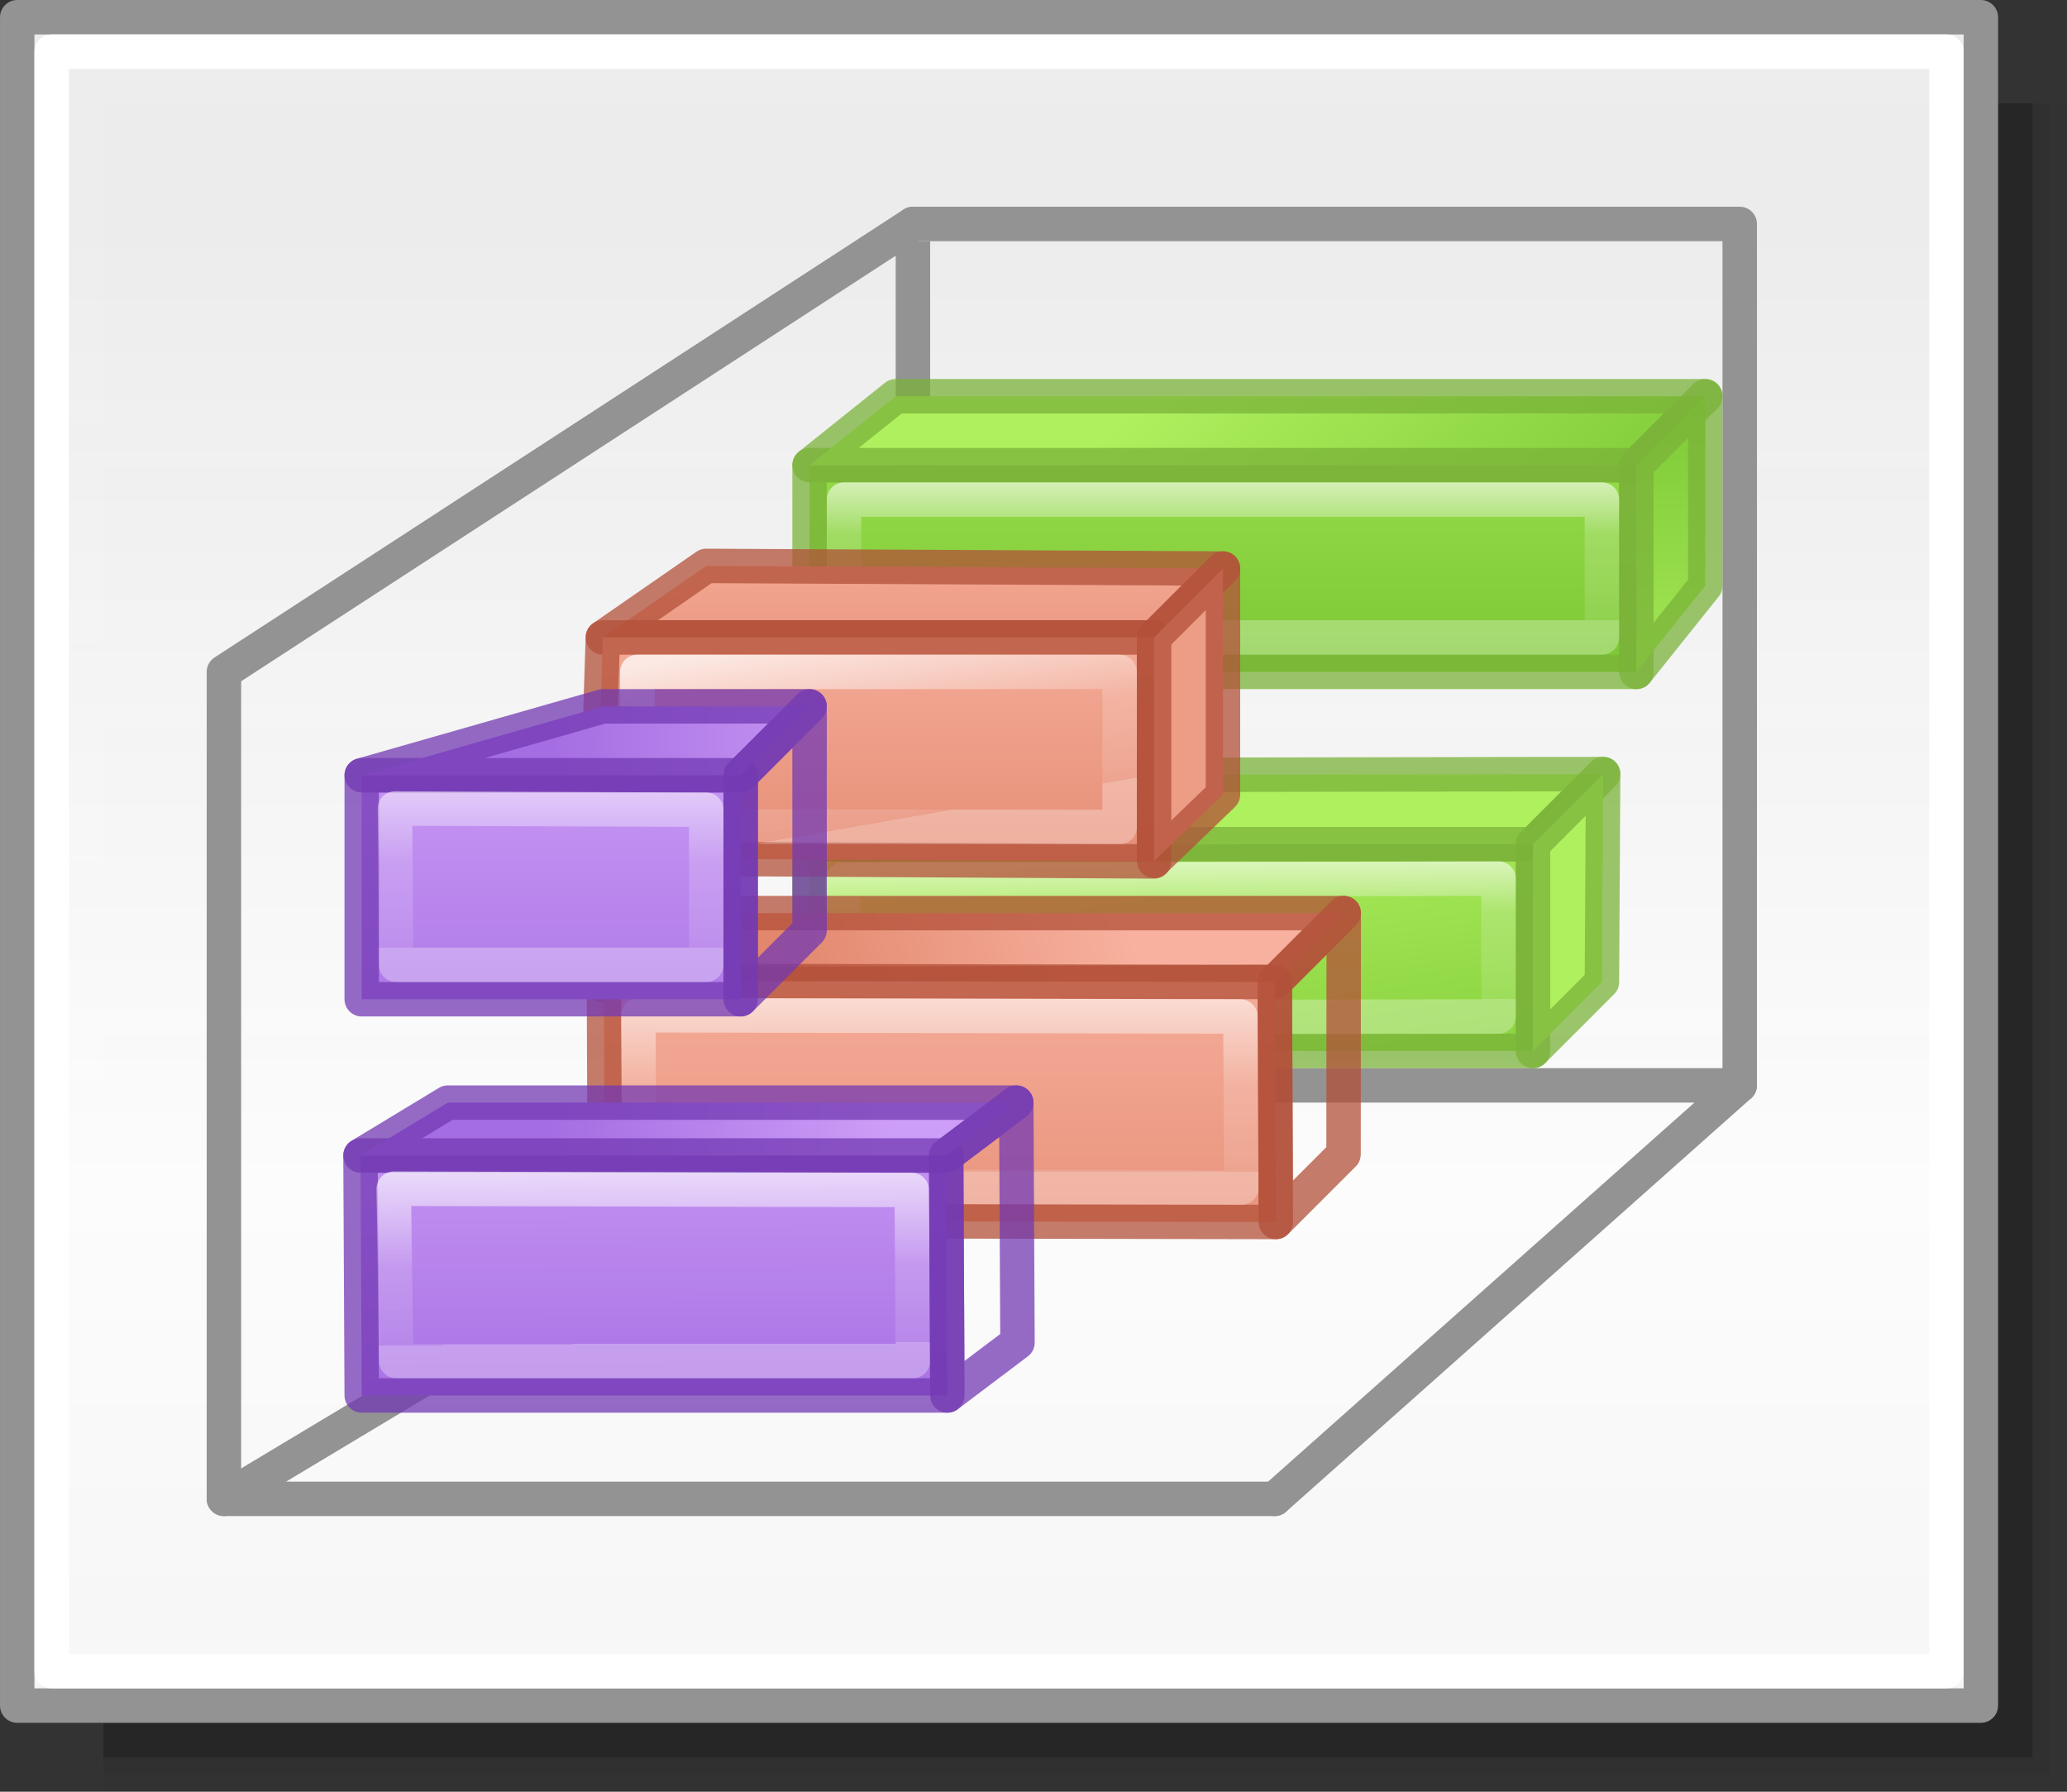 <svg height="52" viewBox="0 0 60 52" width="60" xmlns="http://www.w3.org/2000/svg" xmlns:xlink="http://www.w3.org/1999/xlink"><rect x="0" y="0" width="60" height="52" fill="#333333" stroke="none"/><linearGradient id="a" gradientTransform="matrix(1.383 0 0 1.414 -11.892 21.511)" gradientUnits="userSpaceOnUse" x1="13.697" x2="13.3" y1="12.091" y2="29.436"><stop offset="0" stop-color="#aff05f"/><stop offset="1" stop-color="#68b723"/></linearGradient><linearGradient id="b"><stop offset="0" stop-color="#fff"/><stop offset=".581" stop-color="#fff" stop-opacity=".235"/><stop offset="1" stop-color="#fff" stop-opacity=".157"/><stop offset="1" stop-color="#fff" stop-opacity=".392"/></linearGradient><linearGradient id="c" gradientUnits="userSpaceOnUse" x1="13.608" x2="13.608" y1="2.546" y2="21.532"><stop offset="0" stop-color="#f7b19e"/><stop offset="1" stop-color="#e2866d"/></linearGradient><linearGradient id="d" gradientUnits="userSpaceOnUse" x1="15.608" x2="15.608" y1="2.546" y2="21.532"><stop offset="0" stop-color="#cd9ef7"/><stop offset="1" stop-color="#a56de2"/></linearGradient><linearGradient id="e" gradientUnits="userSpaceOnUse" x1="42.5" x2="42.5" y1="49.5" y2="7"><stop offset="0" stop-color="#f6f6f6"/><stop offset=".353" stop-color="#fcfcfc"/><stop offset="1" stop-color="#fff" stop-opacity=".915"/></linearGradient><linearGradient id="f" gradientUnits="userSpaceOnUse" x1="40.965" x2="30.5" xlink:href="#d" y1="-18.965" y2="-19"/><linearGradient id="g" gradientUnits="userSpaceOnUse" x1="103.965" x2="103.965" xlink:href="#d" y1="-24.965" y2="-14.965"/><linearGradient id="h" gradientUnits="userSpaceOnUse" x1="51.965" x2="49.465" xlink:href="#c" y1="-23.174" y2="-13.174"/><linearGradient id="i" gradientUnits="userSpaceOnUse" x1="44.5" x2="32" xlink:href="#c" y1="-24.709" y2="-24.709"/><linearGradient id="j" gradientTransform="translate(30.465 -43.652)" gradientUnits="userSpaceOnUse" x1="19.035" x2="1.535" xlink:href="#a" y1="17.652" y2="15.152"/><linearGradient id="k" gradientTransform="translate(56 -52)" gradientUnits="userSpaceOnUse" x1="-3.5" x2="-1" xlink:href="#a" y1="29" y2="36.5"/><linearGradient id="l" gradientTransform="translate(56 -52)" gradientUnits="userSpaceOnUse" x1="-4" x2="-4" xlink:href="#a" y1="22" y2="32.5"/><linearGradient id="m" gradientUnits="userSpaceOnUse" x1="38.465" x2="33" xlink:href="#b" y1="-17.465" y2="-17.5"/><linearGradient id="n" gradientUnits="userSpaceOnUse" x1="43.5" x2="37.5" xlink:href="#b" y1="-24.709" y2="-24.709"/><linearGradient id="o" gradientUnits="userSpaceOnUse" x1="47" x2="42.5" y1="-22" y2="-22"><stop offset="0" stop-color="#fff"/><stop offset=".433" stop-color="#fff" stop-opacity=".235"/><stop offset="1" stop-color="#fff" stop-opacity=".157"/><stop offset="1" stop-color="#fff" stop-opacity=".392"/></linearGradient><linearGradient id="p" gradientUnits="userSpaceOnUse" x1="38.5" x2="27" xlink:href="#d" y1="-16.5" y2="-16.5"/><linearGradient id="q" gradientUnits="userSpaceOnUse" x1="103.5" x2="103.5" xlink:href="#d" y1="-25" y2="-15"/><linearGradient id="r" gradientUnits="userSpaceOnUse" x1="-18.5" x2="-24.5" xlink:href="#b" y1="37" y2="37"/><linearGradient id="s" gradientUnits="userSpaceOnUse" x1="46.348" x2="38.848" xlink:href="#c" y1="-29.709" y2="-29.709"/><linearGradient id="t" gradientUnits="userSpaceOnUse" x1="43.848" x2="33.848" xlink:href="#c" y1="-22.209" y2="-22.209"/><linearGradient id="u" gradientUnits="userSpaceOnUse" x1="42.901" x2="37.321" xlink:href="#b" y1="-18.739" y2="-19.709"/><linearGradient id="v" gradientUnits="userSpaceOnUse" x1="38.848" x2="38.848" xlink:href="#c" y1="-32.209" y2="-32.209"/><linearGradient id="w" gradientTransform="translate(30.465 -43.652)" gradientUnits="userSpaceOnUse" x1="23.035" x2="5.535" xlink:href="#a" y1="15.152" y2="15.152"/><linearGradient id="x" gradientTransform="translate(56 -52)" gradientUnits="userSpaceOnUse" x1="-3.5" x2="-17.5" xlink:href="#a" y1="29" y2="16"/><linearGradient id="y" gradientTransform="translate(56 -52)" gradientUnits="userSpaceOnUse" x1="-17.5" x2="-2.5" xlink:href="#a" y1="11" y2="11"/><linearGradient id="z" gradientUnits="userSpaceOnUse" x1="47" x2="42.5" y1="-21.5" y2="-21.5"><stop offset="0" stop-color="#fff"/><stop offset=".448" stop-color="#fff" stop-opacity=".235"/><stop offset="1" stop-color="#fff" stop-opacity=".157"/><stop offset="1" stop-color="#fff" stop-opacity=".392"/></linearGradient><path d="m3 3h57v49h-57z" fill="#010101" opacity=".02"/><path d="m3 3h56.5v48.5h-56.5z" fill="#010101" opacity=".05"/><path d="m3 3h56v48h-56z" fill="#010101" opacity=".2"/><path d="m.5.5h57v49h-57z" fill="url(#e)" stroke="#939393" stroke-linecap="round" stroke-linejoin="round" stroke-width=".999"/><path d="m37 43.5 13.5-12v-25h-24" fill="none" stroke="#939393" stroke-linecap="round" stroke-linejoin="round"/><path d="m26.5 6.5-20 13v24l20-12" fill="none" stroke="#939393" stroke-linecap="round" stroke-linejoin="round"/><path d="m26.5 7v24" fill="none" stroke="#939393"/><g stroke-linecap="round" stroke-linejoin="round"><path d="m6.5 43.5h30.5" fill="none" stroke="#939393"/><path d="m1.5 1.5h55v47h-55z" fill="none" stroke="#fff" stroke-width=".999"/><path d="m26.5 31.5h24" fill="none" stroke="#939393"/><g stroke-opacity=".745" transform="matrix(0 -1 -1 0 14 71.5)"><g stroke="#7bb339"><path d="m47-9.5h-6v-21h6z" fill="url(#j)"/><path d="m47-9.5v-21l2.035-2.035-.035 20.535z" fill="url(#k)"/><path d="m47-30.5h-6l2-2 6.035-.035z" fill="url(#l)"/></g><path d="m42-29.5-.035 19.035h4l.035-19.035z" fill="none" stroke="url(#o)"/></g><g stroke-opacity=".745" transform="matrix(0 -1 -1 0 7.791 71.5)"><path d="m42.924-9.704.076-19.51 2-2 0 18.51z" fill="url(#h)" stroke="#b35039"/><path d="m43-29.214-6.965-.03.035 19.475 6.965.03z" fill="url(#i)" stroke="#b35039"/><path d="m37.035-28.244.035 17.475 4.965.03-.035-17.475z" fill="none" stroke="url(#n)"/><path d="m36.035-29.244 6.965.03 2-2-7.0.005z" fill="url(#h)" stroke="#b35039"/></g><g transform="matrix(0 -1 -1 0 1 72)"><path d="m38.465-9.465-0-17-6.965-.035 0 17z" fill="url(#f)" stroke="#7239b3" stroke-opacity=".746"/><path d="m38.465-9.465-0-17 1.535-2.035 0 16.5z" fill="url(#g)" stroke="#7239b3" stroke-opacity=".745"/><path d="m32.5-25.5 0 15 5 .07-.035-15.035z" fill="none" stroke="url(#m)" stroke-opacity=".746"/><path d="m31.5-26.5 6.965.035 1.535-2.035-6.965-.035z" fill="url(#g)" stroke="#7239b3" stroke-opacity=".745"/></g><g stroke-opacity=".745" transform="matrix(0 -1 -1 0 14 60.5)"><g stroke="#7bb339"><path d="m47-9.5h-6v-24h6z" fill="url(#w)"/><path d="m47-9.5v-24l2-2v23.5z" fill="url(#x)"/><path d="m47-33.5h-6l2.5-2h5.5z" fill="url(#y)"/></g><path d="m42-32.5v22h4v-22z" fill="none" stroke="url(#z)"/></g><g stroke-opacity=".745" transform="matrix(0 -1 -1 0 7.791 60.848)"><path d="m42.348-9.709-0-16 2-2 .076 15z" fill="url(#s)" stroke="#b35039"/><path d="m42.348-25.709h-6.5l.091 16.209 6.409-.209z" fill="url(#t)" stroke="#b35039"/><path d="m36.848-24.709.015 14h4.485l-0-14z" fill="none" stroke="url(#u)"/><path d="m35.863-25.709h6.485l2-2h-6.561z" fill="url(#v)" stroke="#b35039"/></g><g transform="matrix(0 -1 -1 0 1 59)"><path d="m36.5-9.5v-11h-6.5v11z" fill="url(#p)" stroke="#7239b3" stroke-opacity=".746"/><path d="m36.5-9.5v-11l2-2v6z" fill="url(#q)" stroke="#7239b3" stroke-opacity=".745"/><path d="m-25 32.5v9l4.535.035-.035-9.035z" fill="none" stroke="url(#r)" stroke-opacity=".746" transform="translate(56 -52)"/><path d="m30-20.5h6.5l2-2h-6.5z" fill="url(#q)" stroke="#7239b3" stroke-opacity=".745"/></g></g></svg>